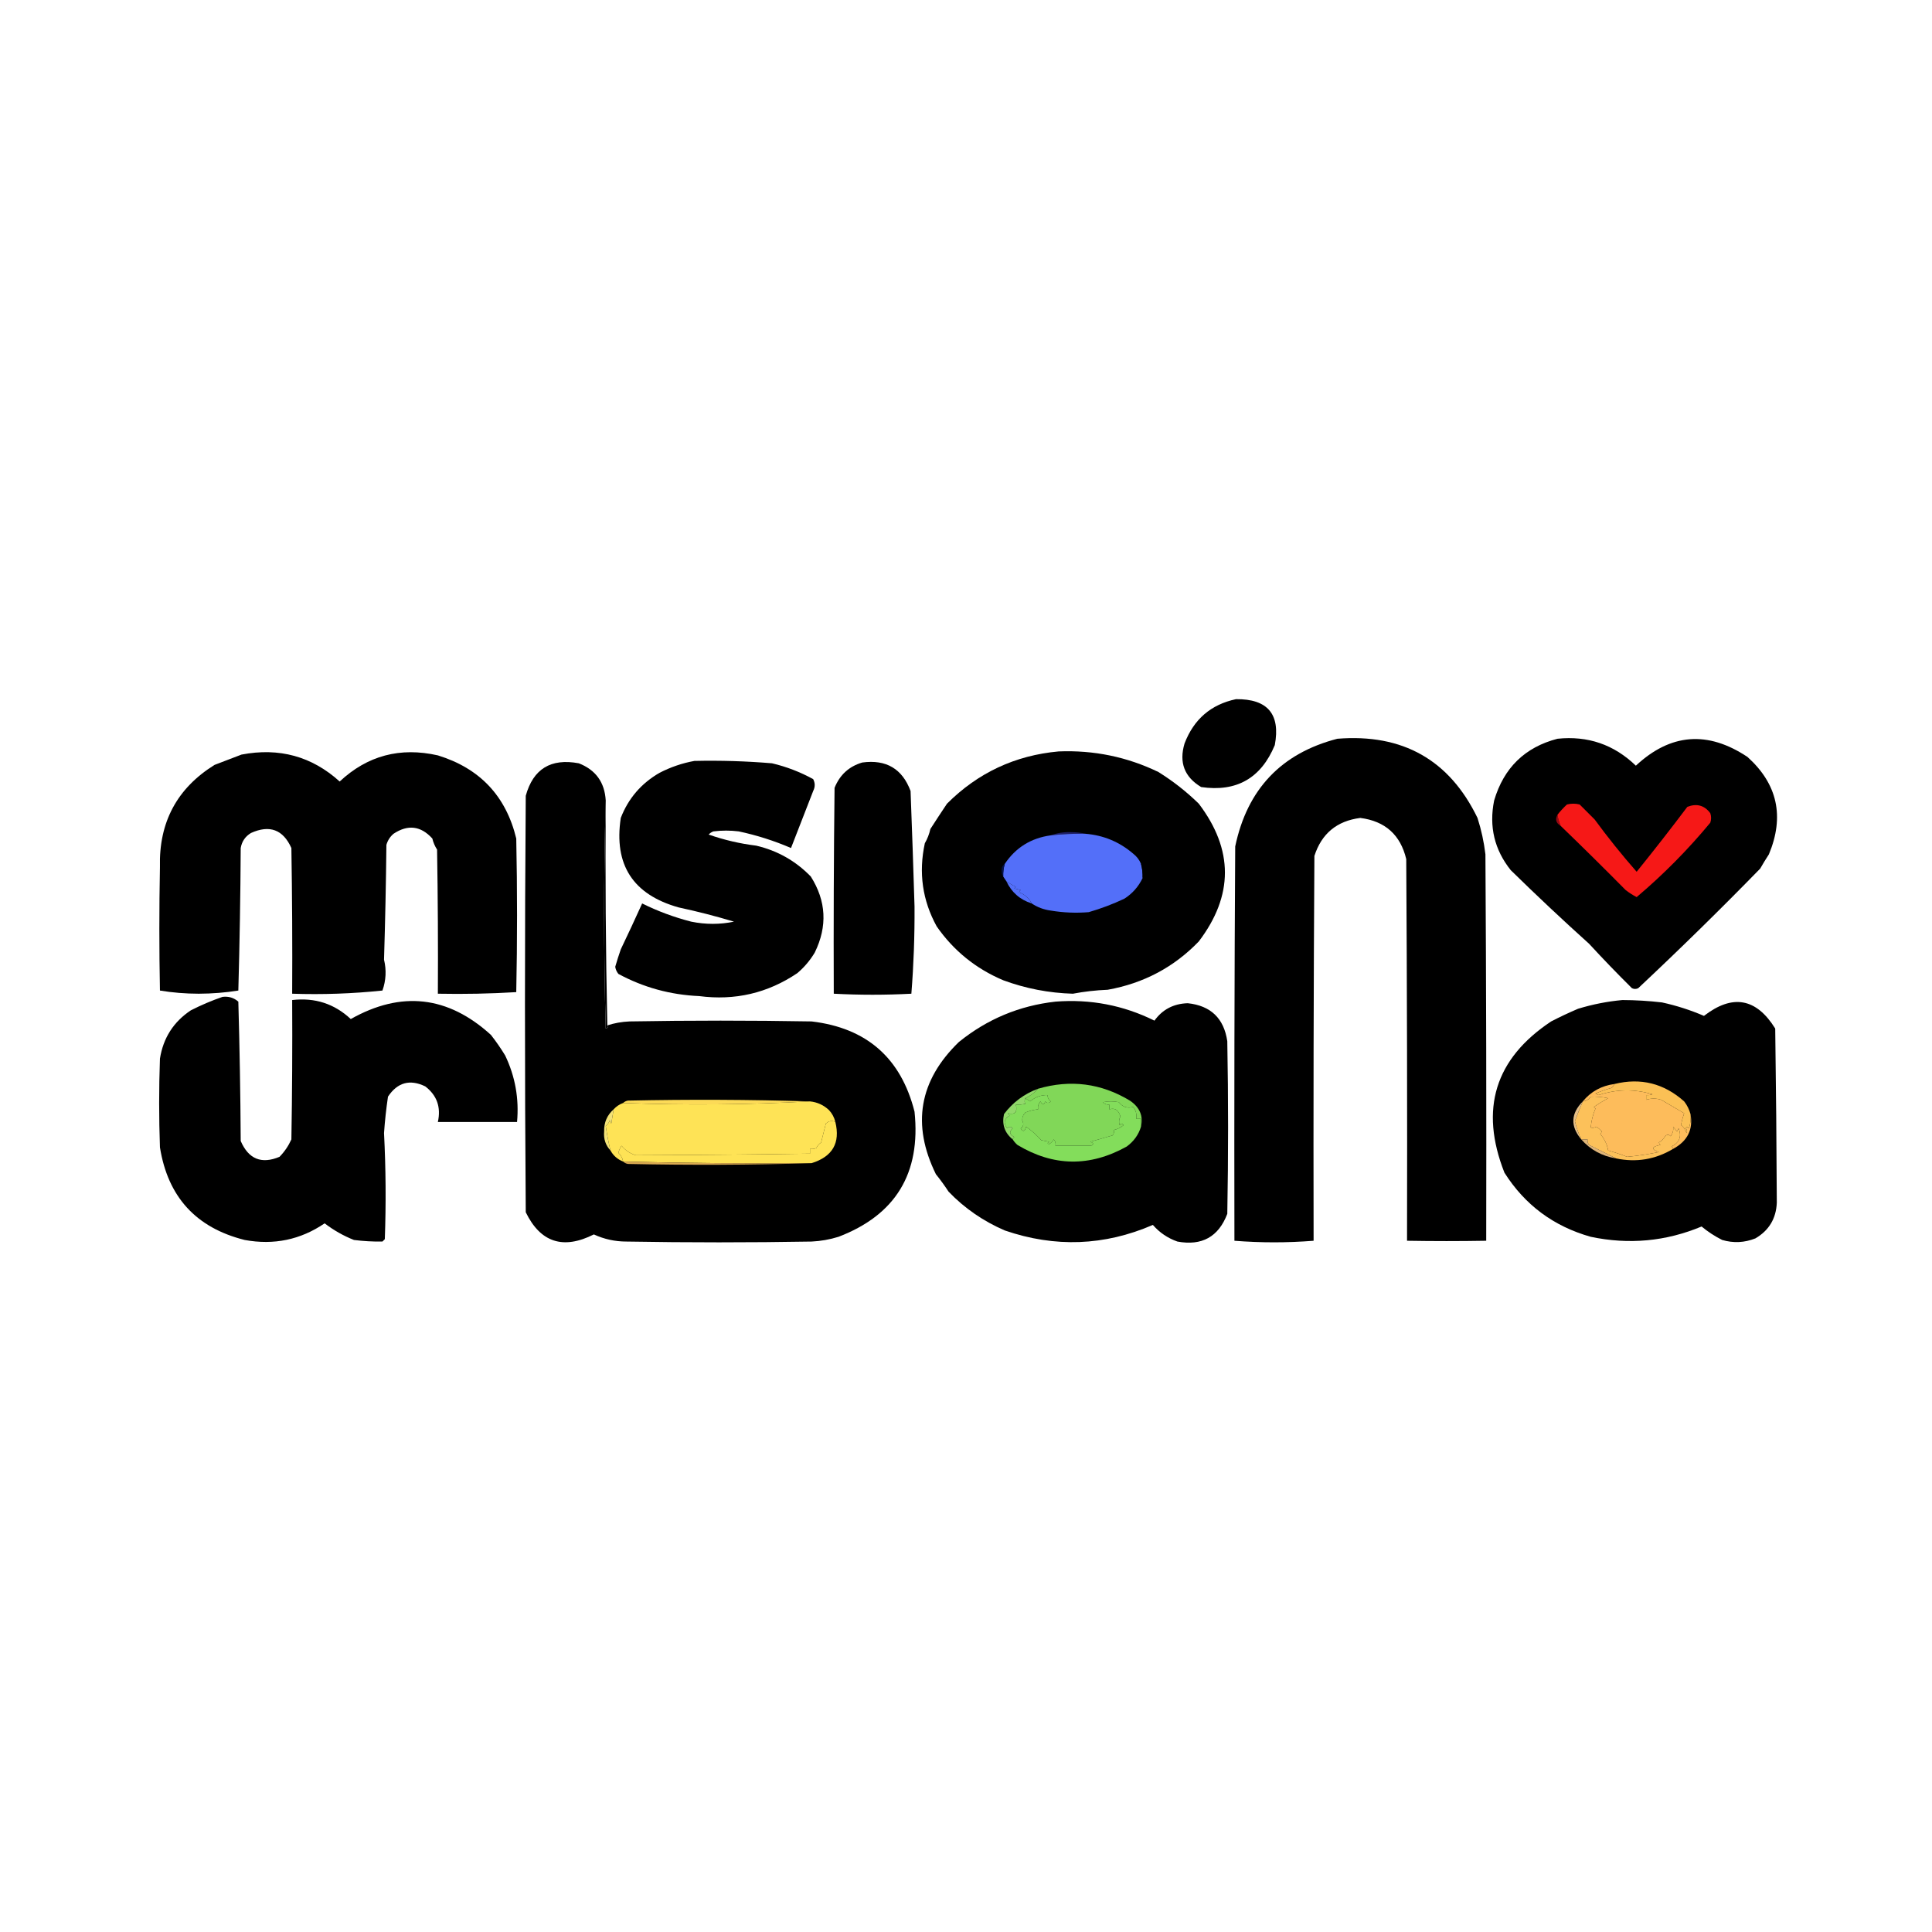 <svg xmlns="http://www.w3.org/2000/svg" version="1.1" width="1220px" height="1220px" xmlns:xlink="http://www.w3.org/1999/xlink">
	<g>
		<path style="opacity:1" d="M 844.5,466.5 C 885.742,463.186 915.242,479.852 933,516.5C 935.404,524.008 937.07,531.675 938,539.5C 938.5,620.833 938.667,702.166 938.5,783.5C 921.797,783.788 905.131,783.788 888.5,783.5C 888.667,703.166 888.5,622.833 888,542.5C 884.356,527.193 874.689,518.526 859,516.5C 844.213,518.384 834.547,526.384 830,540.5C 829.5,621.499 829.333,702.499 829.5,783.5C 812.84,784.818 796.173,784.818 779.5,783.5C 779.333,700.499 779.5,617.499 780,534.5C 787.578,498.357 809.078,475.69 844.5,466.5 Z">
		</path>
	</g>
	<g>
		<path style="opacity:1" d="M 983.5,466.5 C 1002.66,464.497 1019.16,470.164 1033,483.5C 1054.89,463.09 1078.39,461.257 1103.5,478C 1122.46,495.096 1126.96,515.596 1117,539.5C 1115.07,542.453 1113.24,545.453 1111.5,548.5C 1086.6,574.046 1060.93,599.213 1034.5,624C 1033.17,624.667 1031.83,624.667 1030.5,624C 1021.27,614.859 1012.27,605.525 1003.5,596C 986.77,580.943 970.27,565.443 954,549.5C 943.684,536.584 940.184,521.917 943.5,505.5C 949.605,484.853 962.938,471.853 983.5,466.5 Z">
		</path>
	</g>
	<g>
		<path style="opacity:1" d="M 668.5,474.5 C 690.727,473.611 711.727,477.944 731.5,487.5C 740.762,493.269 749.262,499.936 757,507.5C 778.997,536.525 778.997,565.525 757,594.5C 741.293,610.775 722.127,620.942 699.5,625C 692.002,625.304 684.668,626.137 677.5,627.5C 662.341,627.06 647.674,624.226 633.5,619C 616.165,611.653 602.165,600.319 591.5,585C 582.482,568.59 579.982,551.09 584,532.5C 585.618,529.709 586.785,526.709 587.5,523.5C 590.993,518.054 594.493,512.721 598,507.5C 617.498,488.002 640.998,477.002 668.5,474.5 Z">
		</path>
	</g>
	<g>
		<path style="opacity:1" d="M 152.5,476.5 C 176.272,471.937 196.938,477.603 214.5,493.5C 232.009,477.119 252.675,471.619 276.5,477C 303.011,485.175 319.511,502.675 326,529.5C 326.667,561.833 326.667,594.167 326,626.5C 309.577,627.492 293.077,627.825 276.5,627.5C 276.667,597.165 276.5,566.832 276,536.5C 274.619,534.365 273.619,532.032 273,529.5C 265.73,521.487 257.564,520.487 248.5,526.5C 246.323,528.35 244.823,530.684 244,533.5C 243.745,557.674 243.245,581.84 242.5,606C 244.091,612.602 243.758,619.102 241.5,625.5C 222.667,627.47 203.667,628.137 184.5,627.5C 184.667,596.832 184.5,566.165 184,535.5C 178.766,523.864 170.266,520.697 158.5,526C 154.889,528.166 152.723,531.332 152,535.5C 151.833,565.506 151.333,595.506 150.5,625.5C 142.33,626.803 133.997,627.47 125.5,627.5C 117.1,627.484 108.934,626.817 101,625.5C 100.495,599.591 100.495,573.591 101,547.5C 100.278,519.241 111.778,497.741 135.5,483C 141.283,480.761 146.949,478.594 152.5,476.5 Z">
		</path>
	</g>
	<g>
		<path style="opacity:1" d="M 438.5,480.5 C 454.869,480.131 471.202,480.631 487.5,482C 496.648,484.159 505.315,487.493 513.5,492C 514.777,494.466 514.777,496.966 513.5,499.5C 508.834,511.495 504.167,523.495 499.5,535.5C 488.903,530.93 477.903,527.43 466.5,525C 461.167,524.333 455.833,524.333 450.5,525C 449.328,525.419 448.328,526.085 447.5,527C 457.231,530.401 467.231,532.734 477.5,534C 490.919,537.137 502.419,543.637 512,553.5C 521.767,568.943 522.6,584.943 514.5,601.5C 511.555,606.445 507.888,610.778 503.5,614.5C 484.795,627.126 464.128,631.959 441.5,629C 423.335,628.211 406.335,623.544 390.5,615C 389.427,613.687 388.76,612.187 388.5,610.5C 389.566,606.803 390.732,603.136 392,599.5C 396.588,589.915 401.088,580.248 405.5,570.5C 415.356,575.399 425.69,579.233 436.5,582C 445.614,583.845 454.614,583.845 463.5,582C 451.993,578.536 440.326,575.536 428.5,573C 399.692,564.901 387.525,546.068 392,516.5C 396.767,504.167 404.934,494.667 416.5,488C 423.534,484.378 430.867,481.878 438.5,480.5 Z">
		</path>
	</g>
	<g>
		<path style="opacity:1" d="M 382.5,505.5 C 381.169,553.335 381.169,601.335 382.5,649.5C 384.145,648.964 384.478,648.297 383.5,647.5C 387.921,646.055 392.588,645.222 397.5,645C 435.833,644.333 474.167,644.333 512.5,645C 547.272,649.108 568.938,668.108 577.5,702C 581.567,740.86 565.567,767.193 529.5,781C 523.963,782.726 518.296,783.726 512.5,784C 473.5,784.667 434.5,784.667 395.5,784C 388.314,783.995 381.481,782.495 375,779.5C 355.621,789.255 341.287,784.588 332,765.5C 331.333,677.833 331.333,590.167 332,502.5C 336.693,485.527 347.859,478.693 365.5,482C 376.174,486.172 381.841,494.005 382.5,505.5 Z">
		</path>
	</g>
	<g>
		<path style="opacity:1" d="M 544.5,481.5 C 559.596,479.455 569.763,485.455 575,499.5C 575.933,523.829 576.766,548.163 577.5,572.5C 577.611,590.989 576.945,609.322 575.5,627.5C 559.145,628.363 542.812,628.363 526.5,627.5C 526.333,584.165 526.5,540.832 527,497.5C 530.302,489.286 536.135,483.953 544.5,481.5 Z">
		</path>
	</g>
	<g>
		<path style="opacity:1" d="M 780.5,441.5 C 800.49,441.316 808.657,450.983 805,470.5C 796.327,491.418 780.827,500.251 758.5,497C 747.922,490.658 744.422,481.492 748,469.5C 753.847,454.189 764.681,444.856 780.5,441.5 Z">
		</path>
	</g>
	<g>
		<path style="opacity:1" fill="#960712" d="M 983.5,514.5 C 983.878,516.921 984.545,519.254 985.5,521.5C 982.551,519.735 981.885,517.402 983.5,514.5 Z">
		</path>
	</g>
	<g>
		<path style="opacity:1" fill="#1f1f68" d="M 685.5,526.5 C 678.138,526.365 670.804,526.698 663.5,527.5C 667.56,525.983 671.893,525.316 676.5,525.5C 679.686,525.502 682.686,525.835 685.5,526.5 Z">
		</path>
	</g>
	<g>
		<path style="opacity:1" fill="#536ff9" d="M 685.5,526.5 C 696.879,527.457 706.879,531.623 715.5,539C 717.79,540.777 719.457,542.944 720.5,545.5C 721.299,548.43 721.632,551.43 721.5,554.5C 718.909,559.925 715.076,564.258 710,567.5C 702.776,570.91 695.276,573.743 687.5,576C 679.464,576.665 671.464,576.331 663.5,575C 659.048,574.399 655.048,572.899 651.5,570.5C 649.814,567.153 647.147,564.82 643.5,563.5C 643.709,562.914 644.043,562.414 644.5,562C 643.167,561.667 641.833,561.333 640.5,561C 640.833,560.667 641.167,560.333 641.5,560C 639.336,558.978 637.336,557.811 635.5,556.5C 634.833,555.5 634.167,554.5 633.5,553.5C 633.401,550.763 633.735,548.096 634.5,545.5C 641.407,535.206 651.074,529.206 663.5,527.5C 670.804,526.698 678.138,526.365 685.5,526.5 Z">
		</path>
	</g>
	<g>
		<path style="opacity:1" fill="#536ff9" d="M 635.5,556.5 C 637.336,557.811 639.336,558.978 641.5,560C 641.167,560.333 640.833,560.667 640.5,561C 641.833,561.333 643.167,561.667 644.5,562C 644.043,562.414 643.709,562.914 643.5,563.5C 647.147,564.82 649.814,567.153 651.5,570.5C 644.089,568.14 638.756,563.473 635.5,556.5 Z">
		</path>
	</g>
	<g>
		<path style="opacity:1" fill="#f61817" d="M 985.5,521.5 C 984.545,519.254 983.878,516.921 983.5,514.5C 985.294,512.203 987.294,510.037 989.5,508C 992.167,507.333 994.833,507.333 997.5,508C 1000.64,511.14 1003.81,514.306 1007,517.5C 1015.36,528.905 1024.2,539.905 1033.5,550.5C 1044.41,537.014 1055.07,523.348 1065.5,509.5C 1071.46,507.203 1076.29,508.536 1080,513.5C 1080.67,515.5 1080.67,517.5 1080,519.5C 1065.81,536.624 1050.31,552.291 1033.5,566.5C 1031.06,565.233 1028.72,563.733 1026.5,562C 1012.88,548.216 999.218,534.716 985.5,521.5 Z">
		</path>
	</g>
	<g>
		<path style="opacity:1" fill="#041148" d="M 634.5,545.5 C 633.735,548.096 633.401,550.763 633.5,553.5C 632.848,552.551 632.514,551.385 632.5,550C 632.307,547.992 632.974,546.492 634.5,545.5 Z">
		</path>
	</g>
	<g>
		<path style="opacity:1" d="M 720.5,545.5 C 721.117,545.611 721.617,545.944 722,546.5C 722.801,549.367 722.634,552.034 721.5,554.5C 721.632,551.43 721.299,548.43 720.5,545.5 Z">
		</path>
	</g>
	<g>
		<path style="opacity:1" d="M 382.5,505.5 C 382.168,553.003 382.501,600.336 383.5,647.5C 384.478,648.297 384.145,648.964 382.5,649.5C 381.169,601.335 381.169,553.335 382.5,505.5 Z">
		</path>
	</g>
	<g>
		<path style="opacity:1" d="M 140.5,629.5 C 144.306,629.02 147.639,630.02 150.5,632.5C 151.333,661.828 151.833,691.161 152,720.5C 156.945,731.937 165.112,735.27 176.5,730.5C 179.63,727.309 182.13,723.642 184,719.5C 184.5,690.169 184.667,660.835 184.5,631.5C 198.835,629.824 211.168,633.824 221.5,643.5C 253.404,625.507 282.904,628.841 310,653.5C 313.234,657.622 316.234,661.955 319,666.5C 325.339,679.743 327.839,693.743 326.5,708.5C 309.833,708.5 293.167,708.5 276.5,708.5C 278.572,699.148 275.905,691.648 268.5,686C 258.808,681.345 250.975,683.511 245,692.5C 243.872,700.118 243.039,707.784 242.5,715.5C 243.646,737.809 243.812,760.143 243,782.5C 242.5,783 242,783.5 241.5,784C 235.502,784.092 229.502,783.759 223.5,783C 216.86,780.366 210.693,776.866 205,772.5C 189.765,782.882 172.931,786.382 154.5,783C 123.825,775.322 105.991,755.822 101,724.5C 100.333,705.833 100.333,687.167 101,668.5C 103.071,655.443 109.571,645.276 120.5,638C 127.086,634.649 133.752,631.816 140.5,629.5 Z">
		</path>
	</g>
	<g>
		<path style="opacity:1" d="M 666.5,632.5 C 688.538,630.784 709.371,634.784 729,644.5C 734.056,637.458 741.056,633.791 750,633.5C 764.537,635.037 772.871,643.037 775,657.5C 775.667,693.833 775.667,730.167 775,766.5C 769.462,781.023 758.962,786.857 743.5,784C 737.412,781.872 732.246,778.372 728,773.5C 697.412,786.74 666.245,787.906 634.5,777C 620.897,771.138 609.063,762.971 599,752.5C 596.512,748.693 593.845,745.027 591,741.5C 575.577,710.123 580.41,682.289 605.5,658C 623.353,643.549 643.686,635.049 666.5,632.5 Z">
		</path>
	</g>
	<g>
		<path style="opacity:1" d="M 1024.5,631.5 C 1032.86,631.526 1041.19,632.026 1049.5,633C 1058.62,634.987 1067.45,637.821 1076,641.5C 1094.03,627.574 1109.03,630.24 1121,649.5C 1121.51,686.173 1121.84,722.839 1122,759.5C 1121.57,769.467 1117.07,776.967 1108.5,782C 1101.6,784.738 1094.6,785.071 1087.5,783C 1082.77,780.614 1078.44,777.78 1074.5,774.5C 1051.96,783.914 1028.62,786.08 1004.5,781C 981.083,774.394 962.916,760.894 950,740.5C 934.199,700.368 944.032,668.534 979.5,645C 985.008,642.156 990.675,639.489 996.5,637C 1005.77,634.181 1015.11,632.347 1024.5,631.5 Z">
		</path>
	</g>
	<g>
		<path style="opacity:1" fill="#fdbc5b" d="M 1019.5,684.5 C 1019.05,685.458 1018.38,686.292 1017.5,687C 1014.09,687.98 1010.76,689.147 1007.5,690.5C 1008.17,690.833 1008.83,691.167 1009.5,691.5C 1020.78,687.753 1032.11,687.586 1043.5,691C 1042.21,691.49 1040.87,691.657 1039.5,691.5C 1039.5,692.5 1039.5,693.5 1039.5,694.5C 1042.69,693.485 1045.86,693.485 1049,694.5C 1053.84,697.351 1058.68,700.185 1063.5,703C 1062.65,705.417 1061.98,707.917 1061.5,710.5C 1062.89,711.303 1064.06,712.97 1065,715.5C 1065.49,714.451 1065.33,713.451 1064.5,712.5C 1064.94,711.494 1065.6,711.494 1066.5,712.5C 1067.48,709.572 1067.82,706.572 1067.5,703.5C 1069.29,713.253 1065.62,720.586 1056.5,725.5C 1056.39,724.883 1056.06,724.383 1055.5,724C 1060.54,721.493 1062.04,717.659 1060,712.5C 1059.67,713.167 1059.33,713.833 1059,714.5C 1058.17,713.5 1057.33,712.5 1056.5,711.5C 1056.87,713.506 1056.37,715.506 1055,717.5C 1053.82,716.269 1052.65,716.269 1051.5,717.5C 1050.5,719.167 1049.17,720.5 1047.5,721.5C 1047.71,722.086 1048.04,722.586 1048.5,723C 1042.76,724.145 1042.43,725.645 1047.5,727.5C 1040.79,728.881 1034.12,729.881 1027.5,730.5C 1023.56,728.965 1019.56,727.632 1015.5,726.5C 1014.91,722.813 1013.25,719.313 1010.5,716C 1010.96,715.586 1011.29,715.086 1011.5,714.5C 1010.49,713.319 1009.32,712.319 1008,711.5C 1006.84,712.187 1005.67,712.353 1004.5,712C 1004.87,707.762 1005.87,703.762 1007.5,700C 1007.17,699.667 1006.83,699.333 1006.5,699C 1009.33,697.025 1012.33,695.192 1015.5,693.5C 1011.71,692.695 1008.04,692.362 1004.5,692.5C 1003.3,694.297 1001.64,695.297 999.5,695.5C 1004.57,689.289 1011.24,685.622 1019.5,684.5 Z">
		</path>
	</g>
	<g>
		<path style="opacity:1" fill="#81d758" d="M 720.5,711.5 C 720.5,709.833 720.5,708.167 720.5,706.5C 719.5,706.5 718.5,706.5 717.5,706.5C 717.945,703.635 717.278,701.135 715.5,699C 711.938,700.069 708.938,699.069 706.5,696C 703.167,695.333 699.833,695.333 696.5,696C 697.563,697.188 698.897,697.688 700.5,697.5C 700.5,698.5 700.5,699.5 700.5,700.5C 704.016,699.429 706.349,700.929 707.5,705C 706.591,706.789 706.424,708.623 707,710.5C 707.893,709.289 708.726,709.289 709.5,710.5C 707.711,712.033 705.711,713.033 703.5,713.5C 703.67,714.822 703.337,715.989 702.5,717C 697.847,718.323 693.181,719.656 688.5,721C 690.645,721.743 690.811,722.576 689,723.5C 681.685,723.536 674.185,723.536 666.5,723.5C 666.762,722.022 666.429,720.689 665.5,719.5C 664.719,720.737 663.719,721.737 662.5,722.5C 661.304,722.154 661.304,721.654 662.5,721C 660.833,720.667 659.167,720.333 657.5,720C 654.582,716.741 651.415,713.908 648,711.5C 647.149,714.612 645.983,714.946 644.5,712.5C 646.303,711.406 646.636,709.739 645.5,707.5C 645.437,705.519 646.104,703.852 647.5,702.5C 650.08,701.451 652.746,700.784 655.5,700.5C 655.231,698.571 655.731,696.905 657,695.5C 658.309,697.891 659.309,697.891 660,695.5C 661.183,696.731 662.349,696.731 663.5,695.5C 662.147,694.476 661.48,693.143 661.5,691.5C 657.335,691.444 653.669,692.777 650.5,695.5C 649.482,694.807 648.482,694.141 647.5,693.5C 650.593,691.966 653.26,689.966 655.5,687.5C 676.008,681.543 695.341,684.043 713.5,695C 719.716,699.222 722.05,704.722 720.5,711.5 Z">
		</path>
	</g>
	<g>
		<path style="opacity:1" fill="#fcc15a" d="M 1056.5,725.5 C 1045.25,732.194 1033.25,734.194 1020.5,731.5C 1014.85,728.676 1009.19,725.843 1003.5,723C 1002.66,721.989 1002.33,720.822 1002.5,719.5C 1001.17,719.5 999.833,719.5 998.5,719.5C 996.782,715.877 995.449,712.044 994.5,708C 996.059,703.726 997.726,699.559 999.5,695.5C 1001.64,695.297 1003.3,694.297 1004.5,692.5C 1008.04,692.362 1011.71,692.695 1015.5,693.5C 1012.33,695.192 1009.33,697.025 1006.5,699C 1006.83,699.333 1007.17,699.667 1007.5,700C 1005.87,703.762 1004.87,707.762 1004.5,712C 1005.67,712.353 1006.84,712.187 1008,711.5C 1009.32,712.319 1010.49,713.319 1011.5,714.5C 1011.29,715.086 1010.96,715.586 1010.5,716C 1013.25,719.313 1014.91,722.813 1015.5,726.5C 1019.56,727.632 1023.56,728.965 1027.5,730.5C 1034.12,729.881 1040.79,728.881 1047.5,727.5C 1042.43,725.645 1042.76,724.145 1048.5,723C 1048.04,722.586 1047.71,722.086 1047.5,721.5C 1049.17,720.5 1050.5,719.167 1051.5,717.5C 1052.65,716.269 1053.82,716.269 1055,717.5C 1056.37,715.506 1056.87,713.506 1056.5,711.5C 1057.33,712.5 1058.17,713.5 1059,714.5C 1059.33,713.833 1059.67,713.167 1060,712.5C 1062.04,717.659 1060.54,721.493 1055.5,724C 1056.06,724.383 1056.39,724.883 1056.5,725.5 Z">
		</path>
	</g>
	<g>
		<path style="opacity:1" fill="#fee356" d="M 511.5,695.5 C 516.11,695.971 520.11,697.804 523.5,701C 525.494,703.158 526.828,705.658 527.5,708.5C 525.437,707.451 523.437,707.784 521.5,709.5C 520.5,713.5 519.5,717.5 518.5,721.5C 517.155,722.347 516.155,723.513 515.5,725C 514.207,725.49 512.873,725.657 511.5,725.5C 511.5,726.5 511.5,727.5 511.5,728.5C 474.839,729.03 438.172,729.364 401.5,729.5C 397.886,728.424 394.886,726.424 392.5,723.5C 391.544,724.865 390.878,726.365 390.5,728C 392.112,729.482 393.112,731.315 393.5,733.5C 389.929,732.071 387.262,729.737 385.5,726.5C 384.245,721.358 383.245,716.192 382.5,711C 383.701,710.097 384.535,708.931 385,707.5C 385.333,708.167 385.667,708.833 386,709.5C 386.502,706.487 387.002,703.487 387.5,700.5C 389.147,698.674 391.147,697.34 393.5,696.5C 432.848,697.974 472.181,697.64 511.5,695.5 Z">
		</path>
	</g>
	<g>
		<path style="opacity:1" fill="#fee356" d="M 527.5,708.5 C 530.734,721.727 525.734,730.394 512.5,734.5C 472.809,734.81 433.143,734.477 393.5,733.5C 393.112,731.315 392.112,729.482 390.5,728C 390.878,726.365 391.544,724.865 392.5,723.5C 394.886,726.424 397.886,728.424 401.5,729.5C 438.172,729.364 474.839,729.03 511.5,728.5C 511.5,727.5 511.5,726.5 511.5,725.5C 512.873,725.657 514.207,725.49 515.5,725C 516.155,723.513 517.155,722.347 518.5,721.5C 519.5,717.5 520.5,713.5 521.5,709.5C 523.437,707.784 525.437,707.451 527.5,708.5 Z">
		</path>
	</g>
	<g>
		<path style="opacity:1" fill="#fcda57" d="M 511.5,695.5 C 472.181,697.64 432.848,697.974 393.5,696.5C 394.263,695.732 395.263,695.232 396.5,695C 435.002,694.169 473.336,694.336 511.5,695.5 Z">
		</path>
	</g>
	<g>
		<path style="opacity:1" fill="#fbc055" d="M 1067.5,703.5 C 1067.82,706.572 1067.48,709.572 1066.5,712.5C 1065.6,711.494 1064.94,711.494 1064.5,712.5C 1065.33,713.451 1065.49,714.451 1065,715.5C 1064.06,712.97 1062.89,711.303 1061.5,710.5C 1061.98,707.917 1062.65,705.417 1063.5,703C 1058.68,700.185 1053.84,697.351 1049,694.5C 1045.86,693.485 1042.69,693.485 1039.5,694.5C 1039.5,693.5 1039.5,692.5 1039.5,691.5C 1040.87,691.657 1042.21,691.49 1043.5,691C 1032.11,687.586 1020.78,687.753 1009.5,691.5C 1008.83,691.167 1008.17,690.833 1007.5,690.5C 1010.76,689.147 1014.09,687.98 1017.5,687C 1018.38,686.292 1019.05,685.458 1019.5,684.5C 1036.05,680.433 1050.72,684.1 1063.5,695.5C 1065.37,697.91 1066.7,700.577 1067.5,703.5 Z">
		</path>
	</g>
	<g>
		<path style="opacity:1" fill="#91d86a" d="M 655.5,687.5 C 653.26,689.966 650.593,691.966 647.5,693.5C 646.829,694.847 646.829,696.014 647.5,697C 645.527,697.495 643.527,697.662 641.5,697.5C 642.546,702.282 640.879,704.116 636.5,703C 636.957,703.414 637.291,703.914 637.5,704.5C 634.005,706.508 633.505,709.175 636,712.5C 637.183,711.269 638.349,711.269 639.5,712.5C 637.096,714.598 637.429,716.432 640.5,718C 639.944,718.383 639.611,718.883 639.5,719.5C 634.409,715.398 632.576,710.064 634,703.5C 639.604,696.062 646.771,690.729 655.5,687.5 Z">
		</path>
	</g>
	<g>
		<path style="opacity:1" fill="#f3e276" d="M 387.5,700.5 C 387.002,703.487 386.502,706.487 386,709.5C 385.667,708.833 385.333,708.167 385,707.5C 384.535,708.931 383.701,710.097 382.5,711C 383.245,716.192 384.245,721.358 385.5,726.5C 382.404,723.214 381.071,719.214 381.5,714.5C 381.339,708.83 383.339,704.164 387.5,700.5 Z">
		</path>
	</g>
	<g>
		<path style="opacity:1" fill="#e5be85" d="M 999.5,695.5 C 997.726,699.559 996.059,703.726 994.5,708C 995.449,712.044 996.782,715.877 998.5,719.5C 991.547,711.145 991.881,703.145 999.5,695.5 Z">
		</path>
	</g>
	<g>
		<path style="opacity:1" fill="#83dd5b" d="M 720.5,711.5 C 718.947,716.576 715.947,720.743 711.5,724C 688.184,736.99 665.184,736.657 642.5,723C 641.29,721.961 640.29,720.794 639.5,719.5C 639.611,718.883 639.944,718.383 640.5,718C 637.429,716.432 637.096,714.598 639.5,712.5C 638.349,711.269 637.183,711.269 636,712.5C 633.505,709.175 634.005,706.508 637.5,704.5C 637.291,703.914 636.957,703.414 636.5,703C 640.879,704.116 642.546,702.282 641.5,697.5C 643.527,697.662 645.527,697.495 647.5,697C 646.829,696.014 646.829,694.847 647.5,693.5C 648.482,694.141 649.482,694.807 650.5,695.5C 653.669,692.777 657.335,691.444 661.5,691.5C 661.48,693.143 662.147,694.476 663.5,695.5C 662.349,696.731 661.183,696.731 660,695.5C 659.309,697.891 658.309,697.891 657,695.5C 655.731,696.905 655.231,698.571 655.5,700.5C 652.746,700.784 650.08,701.451 647.5,702.5C 646.104,703.852 645.437,705.519 645.5,707.5C 646.636,709.739 646.303,711.406 644.5,712.5C 645.983,714.946 647.149,714.612 648,711.5C 651.415,713.908 654.582,716.741 657.5,720C 659.167,720.333 660.833,720.667 662.5,721C 661.304,721.654 661.304,722.154 662.5,722.5C 663.719,721.737 664.719,720.737 665.5,719.5C 666.429,720.689 666.762,722.022 666.5,723.5C 674.185,723.536 681.685,723.536 689,723.5C 690.811,722.576 690.645,721.743 688.5,721C 693.181,719.656 697.847,718.323 702.5,717C 703.337,715.989 703.67,714.822 703.5,713.5C 705.711,713.033 707.711,712.033 709.5,710.5C 708.726,709.289 707.893,709.289 707,710.5C 706.424,708.623 706.591,706.789 707.5,705C 706.349,700.929 704.016,699.429 700.5,700.5C 700.5,699.5 700.5,698.5 700.5,697.5C 698.897,697.688 697.563,697.188 696.5,696C 699.833,695.333 703.167,695.333 706.5,696C 708.938,699.069 711.938,700.069 715.5,699C 717.278,701.135 717.945,703.635 717.5,706.5C 718.5,706.5 719.5,706.5 720.5,706.5C 720.5,708.167 720.5,709.833 720.5,711.5 Z">
		</path>
	</g>
	<g>
		<path style="opacity:1" fill="#deb478" d="M 998.5,719.5 C 999.833,719.5 1001.17,719.5 1002.5,719.5C 1002.33,720.822 1002.66,721.989 1003.5,723C 1009.19,725.843 1014.85,728.676 1020.5,731.5C 1011.68,730.092 1004.35,726.092 998.5,719.5 Z">
		</path>
	</g>
	<g>
		<path style="opacity:1" fill="#daa951" d="M 393.5,733.5 C 433.143,734.477 472.809,734.81 512.5,734.5C 474.002,735.665 435.336,735.831 396.5,735C 395.263,734.768 394.263,734.268 393.5,733.5 Z">
		</path>
	</g>
</svg>
